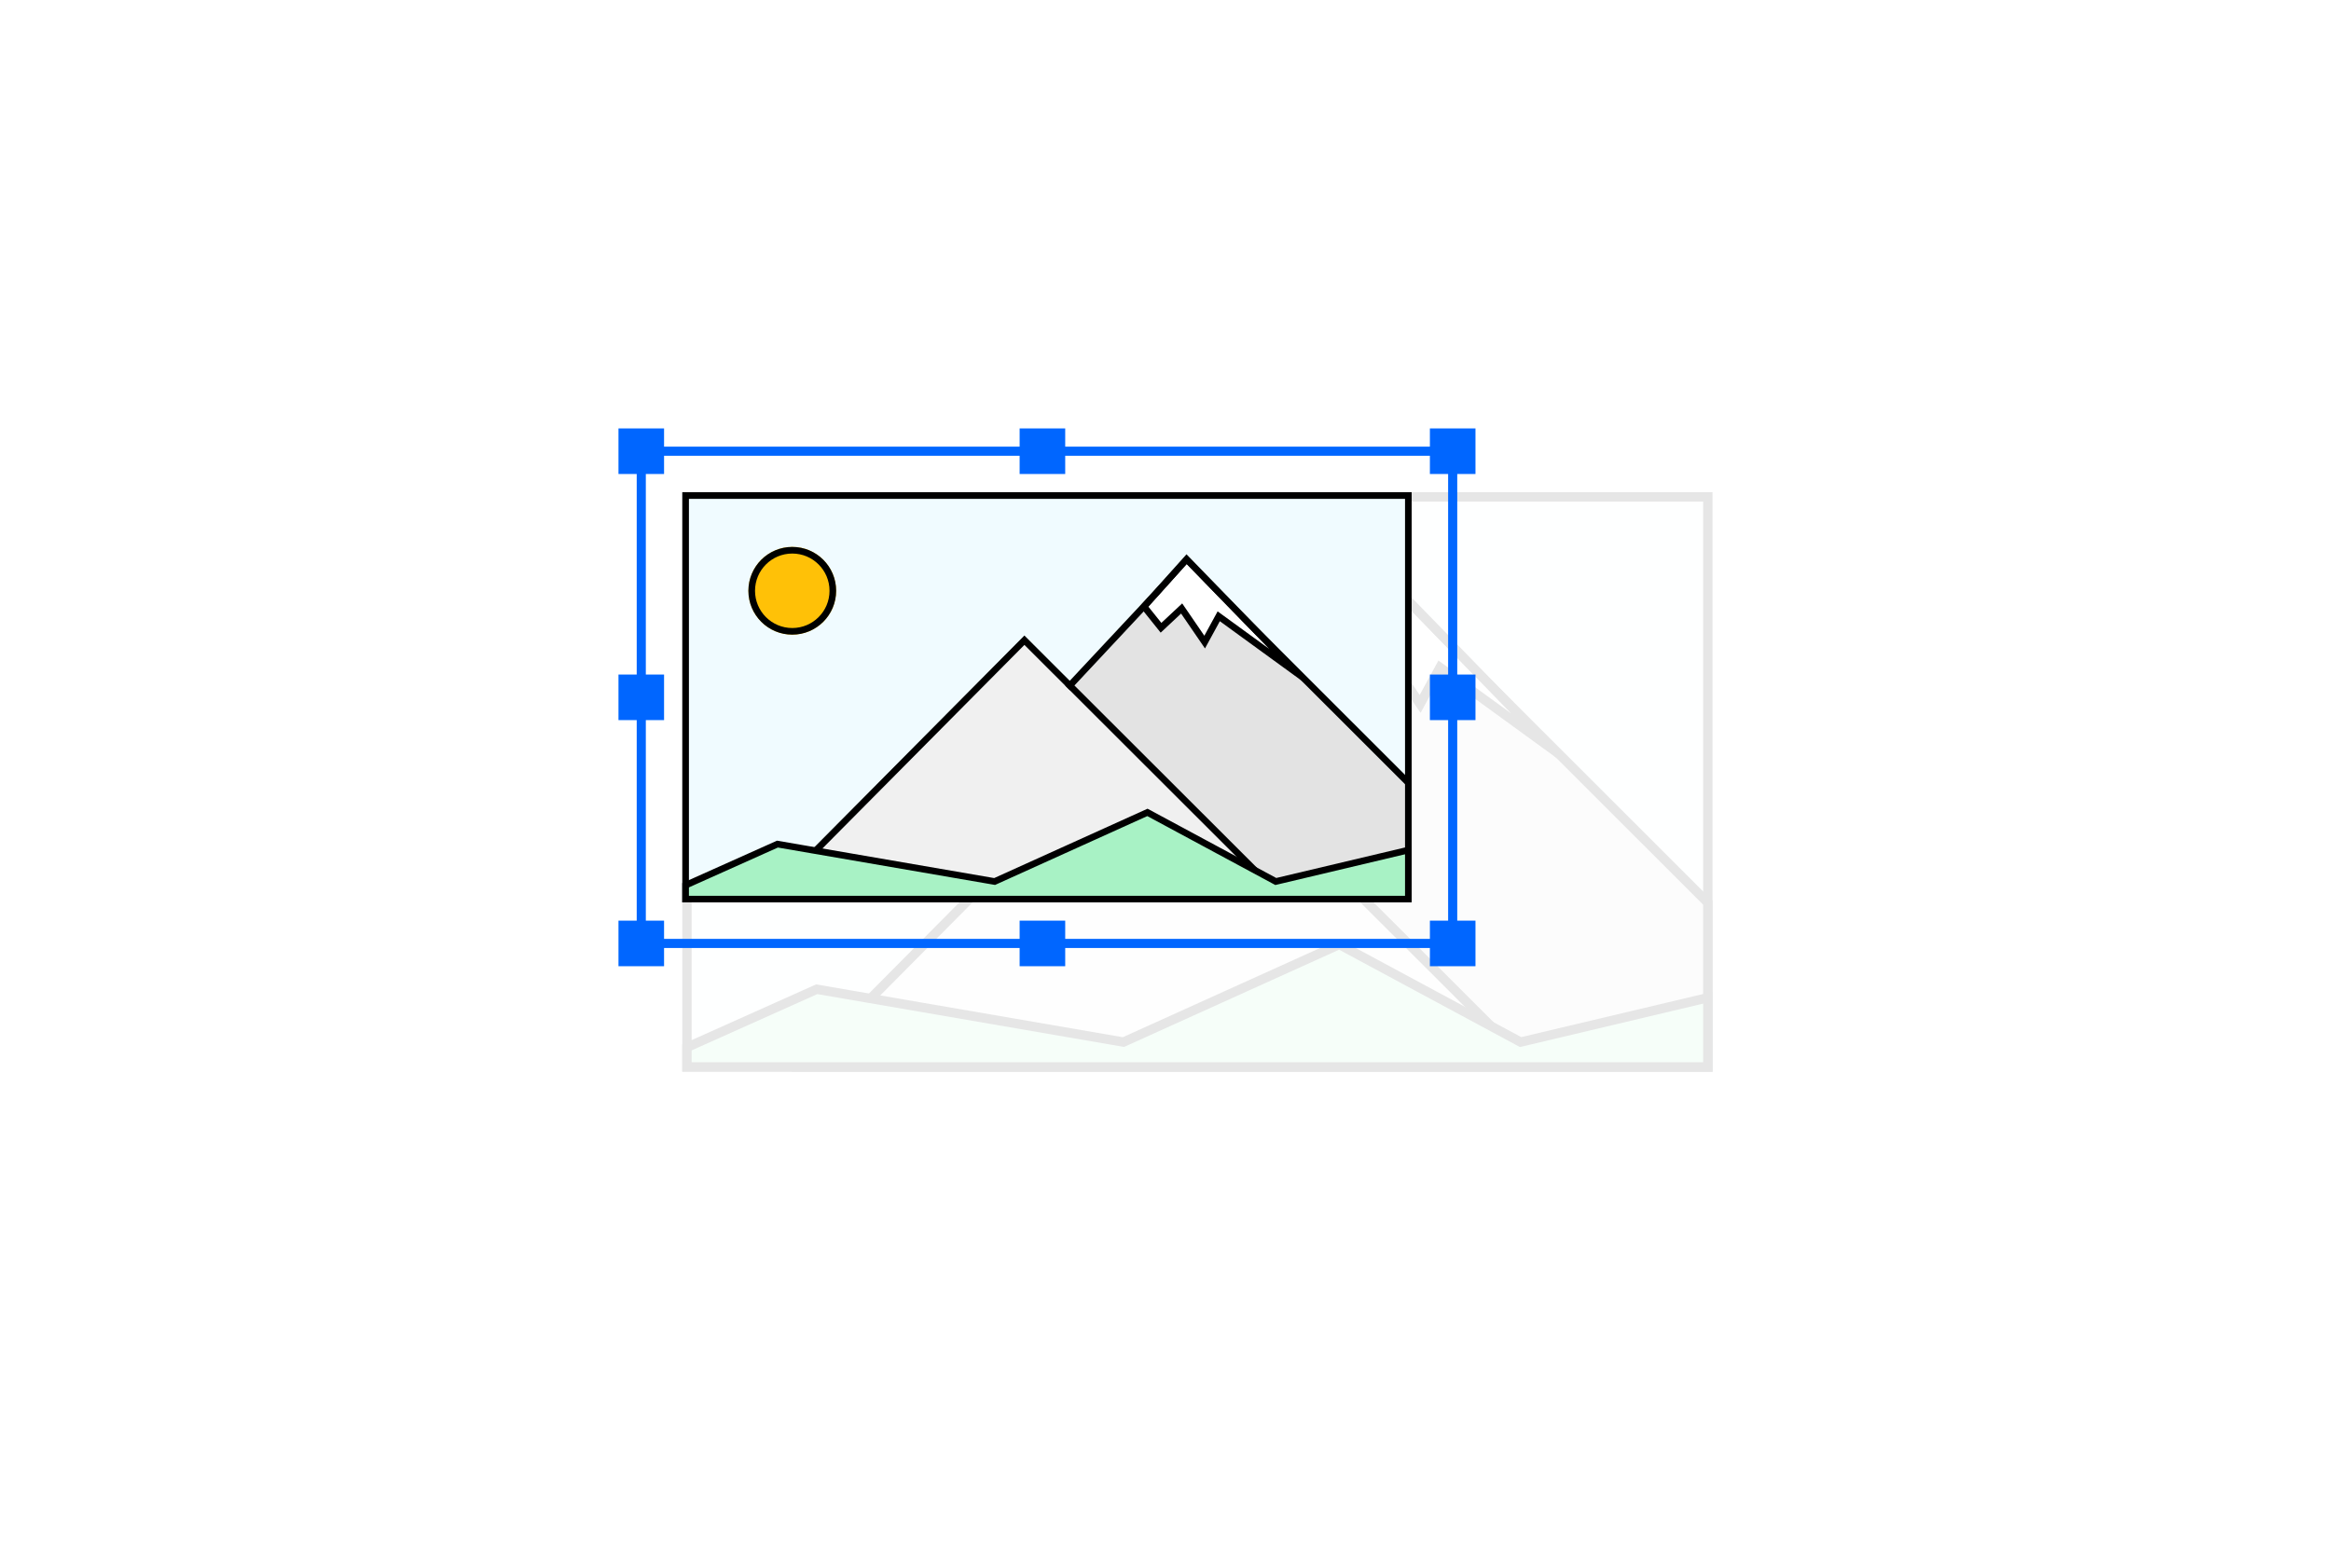 <svg width="220" height="148" viewBox="0 0 224 172" fill="none" xmlns="http://www.w3.org/2000/svg">
<g filter="url(#filter0_d_258_4186)">
<rect x="12" y="8" width="200" height="148" fill="white"/>
</g>
<g opacity="0.1" clip-path="url(#clip0_258_4186)">
<rect width="113" height="63.562" transform="translate(59 54)" fill="#F0FBFF"/>
<path d="M111.604 117.386H171.823V100.099L137.099 65.398L111.604 92.667V117.386Z" fill="#E3E3E3"/>
<path fill-rule="evenodd" clip-rule="evenodd" d="M172.851 118.413H110.577V92.261L137.074 63.921L172.851 99.673V118.413ZM171.823 100.099V117.386H111.604V92.667L137.099 65.398L171.823 100.099Z" fill="black"/>
<path d="M131.214 71.745L137.147 65.123L149.93 78.277L141.94 72.467L139.881 76.242L136.449 71.231L133.223 74.251L131.214 71.745Z" fill="white"/>
<path fill-rule="evenodd" clip-rule="evenodd" d="M137.116 63.618L159.02 86.158L142.281 73.986L139.98 78.205L136.277 72.799L133.115 75.759L129.868 71.707L137.116 63.618ZM136.449 71.231L139.88 76.242L141.939 72.467L149.929 78.277L137.147 65.123L131.214 71.745L133.223 74.251L136.449 71.231Z" fill="black"/>
<path d="M151.783 117.386L112.005 77.659L72.595 117.386H92.37H151.783Z" fill="#F0F0F0"/>
<path fill-rule="evenodd" clip-rule="evenodd" d="M112.001 76.204L154.266 118.413H70.129L112.001 76.204ZM112.005 77.659L72.595 117.386H151.783L112.005 77.659Z" fill="black"/>
<path d="M107.389 114.322L73.743 108.525L59.088 115.091V117.474H171.912V109.352L150.95 114.322L131.061 103.614L107.389 114.322Z" fill="#A8F2C5"/>
<path fill-rule="evenodd" clip-rule="evenodd" d="M131.081 103.041L151.021 113.777L172.425 108.703V117.988H58.575V114.758L73.676 107.993L107.32 113.789L131.081 103.041ZM131.041 104.187L107.457 114.855L73.81 109.058L59.602 115.423V116.961H171.398V110.002L150.878 114.867L131.041 104.187Z" fill="black"/>
<path d="M82.836 69.273C82.836 73.027 79.793 76.07 76.039 76.07C72.284 76.07 69.241 73.027 69.241 69.273C69.241 65.518 72.284 62.475 76.039 62.475C79.793 62.475 82.836 65.518 82.836 69.273Z" fill="#FFC107"/>
<path fill-rule="evenodd" clip-rule="evenodd" d="M76.039 75.043C79.225 75.043 81.809 72.46 81.809 69.273C81.809 66.086 79.225 63.502 76.039 63.502C72.851 63.502 70.268 66.086 70.268 69.273C70.268 72.46 72.851 75.043 76.039 75.043ZM76.039 76.07C79.793 76.07 82.836 73.027 82.836 69.273C82.836 65.518 79.793 62.475 76.039 62.475C72.284 62.475 69.241 65.518 69.241 69.273C69.241 73.027 72.284 76.07 76.039 76.07Z" fill="black"/>
<path fill-rule="evenodd" clip-rule="evenodd" d="M170.973 55.027H60.027V116.535H170.973V55.027ZM59 54V117.562H172V54H59Z" fill="black"/>
</g>
<g clip-path="url(#clip1_258_4186)">
<rect width="80" height="45" transform="translate(59 54)" fill="#F0FBFF"/>
<path d="M96.242 98.875H138.875V86.636L114.291 62.069L96.242 81.375V98.875Z" fill="#E3E3E3"/>
<path fill-rule="evenodd" clip-rule="evenodd" d="M139.602 99.602H95.515V81.088L114.273 61.023L139.602 86.335V99.602ZM138.875 86.636V98.875H96.242V81.375L114.291 62.069L138.875 86.636Z" fill="black"/>
<path d="M110.125 66.562L114.325 61.875L123.375 71.188L117.718 67.074L116.26 69.746L113.831 66.199L111.547 68.337L110.125 66.562Z" fill="white"/>
<path fill-rule="evenodd" clip-rule="evenodd" d="M114.304 60.809L129.811 76.767L117.96 68.149L116.331 71.136L113.71 67.309L111.471 69.405L109.172 66.536L114.304 60.809ZM113.831 66.199L116.26 69.746L117.718 67.074L123.375 71.188L114.325 61.875L110.125 66.562L111.547 68.337L113.831 66.199Z" fill="black"/>
<path d="M124.688 98.875L96.526 70.75L68.625 98.875H82.625H124.688Z" fill="#F0F0F0"/>
<path fill-rule="evenodd" clip-rule="evenodd" d="M96.523 69.72L126.445 99.602H66.879L96.523 69.72ZM96.525 70.75L68.625 98.875H124.687L96.525 70.75Z" fill="black"/>
<path d="M93.257 96.706L69.438 92.602L59.062 97.25V98.938H138.938V93.188L124.097 96.706L110.017 89.125L93.257 96.706Z" fill="#A8F2C5"/>
<path fill-rule="evenodd" clip-rule="evenodd" d="M110.031 88.72L124.148 96.32L139.301 92.728V99.301H58.699V97.014L69.39 92.225L93.209 96.329L110.031 88.72ZM110.003 89.53L93.305 97.083L69.485 92.979L59.426 97.486V98.574H138.574V93.647L124.046 97.092L110.003 89.53Z" fill="black"/>
<path d="M75.875 64.813C75.875 67.47 73.72 69.625 71.063 69.625C68.405 69.625 66.25 67.47 66.25 64.813C66.25 62.155 68.405 60 71.063 60C73.72 60 75.875 62.155 75.875 64.813Z" fill="#FFC107"/>
<path fill-rule="evenodd" clip-rule="evenodd" d="M71.063 68.898C73.319 68.898 75.148 67.069 75.148 64.813C75.148 62.556 73.319 60.727 71.063 60.727C68.806 60.727 66.977 62.556 66.977 64.813C66.977 67.069 68.806 68.898 71.063 68.898ZM71.063 69.625C73.72 69.625 75.875 67.47 75.875 64.813C75.875 62.155 73.72 60 71.063 60C68.405 60 66.25 62.155 66.25 64.813C66.25 67.47 68.405 69.625 71.063 69.625Z" fill="black"/>
<path fill-rule="evenodd" clip-rule="evenodd" d="M138.273 54.727H59.727V98.273H138.273V54.727ZM59 54V99H139V54H59Z" fill="black"/>
</g>
<rect x="54" y="50" width="1" height="54" fill="#0066FF"/>
<rect x="143" y="50" width="1" height="54" fill="#0066FF"/>
<rect x="143" y="49" width="1" height="88" transform="rotate(90 143 49)" fill="#0066FF"/>
<rect x="143" y="103" width="1" height="88" transform="rotate(90 143 103)" fill="#0066FF"/>
<rect x="52" y="47" width="5" height="5" fill="#0066FF"/>
<rect x="52" y="74" width="5" height="5" fill="#0066FF"/>
<rect x="52" y="101" width="5" height="5" fill="#0066FF"/>
<rect x="96" y="47" width="5" height="5" fill="#0066FF"/>
<rect x="96" y="101" width="5" height="5" fill="#0066FF"/>
<rect x="141" y="47" width="5" height="5" fill="#0066FF"/>
<rect x="141" y="74" width="5" height="5" fill="#0066FF"/>
<rect x="141" y="101" width="5" height="5" fill="#0066FF"/>
<defs>
<filter id="filter0_d_258_4186" x="0" y="0" width="224" height="172" filterUnits="userSpaceOnUse" color-interpolation-filters="sRGB">
<feFlood flood-opacity="0" result="BackgroundImageFix"/>
<feColorMatrix in="SourceAlpha" type="matrix" values="0 0 0 0 0 0 0 0 0 0 0 0 0 0 0 0 0 0 127 0" result="hardAlpha"/>
<feOffset dy="4"/>
<feGaussianBlur stdDeviation="6"/>
<feComposite in2="hardAlpha" operator="out"/>
<feColorMatrix type="matrix" values="0 0 0 0 0 0 0 0 0 0 0 0 0 0 0 0 0 0 0.08 0"/>
<feBlend mode="normal" in2="BackgroundImageFix" result="effect1_dropShadow_258_4186"/>
<feBlend mode="normal" in="SourceGraphic" in2="effect1_dropShadow_258_4186" result="shape"/>
</filter>
<clipPath id="clip0_258_4186">
<rect width="113" height="63.562" fill="white" transform="translate(59 54)"/>
</clipPath>
<clipPath id="clip1_258_4186">
<rect width="80" height="45" fill="white" transform="translate(59 54)"/>
</clipPath>
</defs>
</svg>
